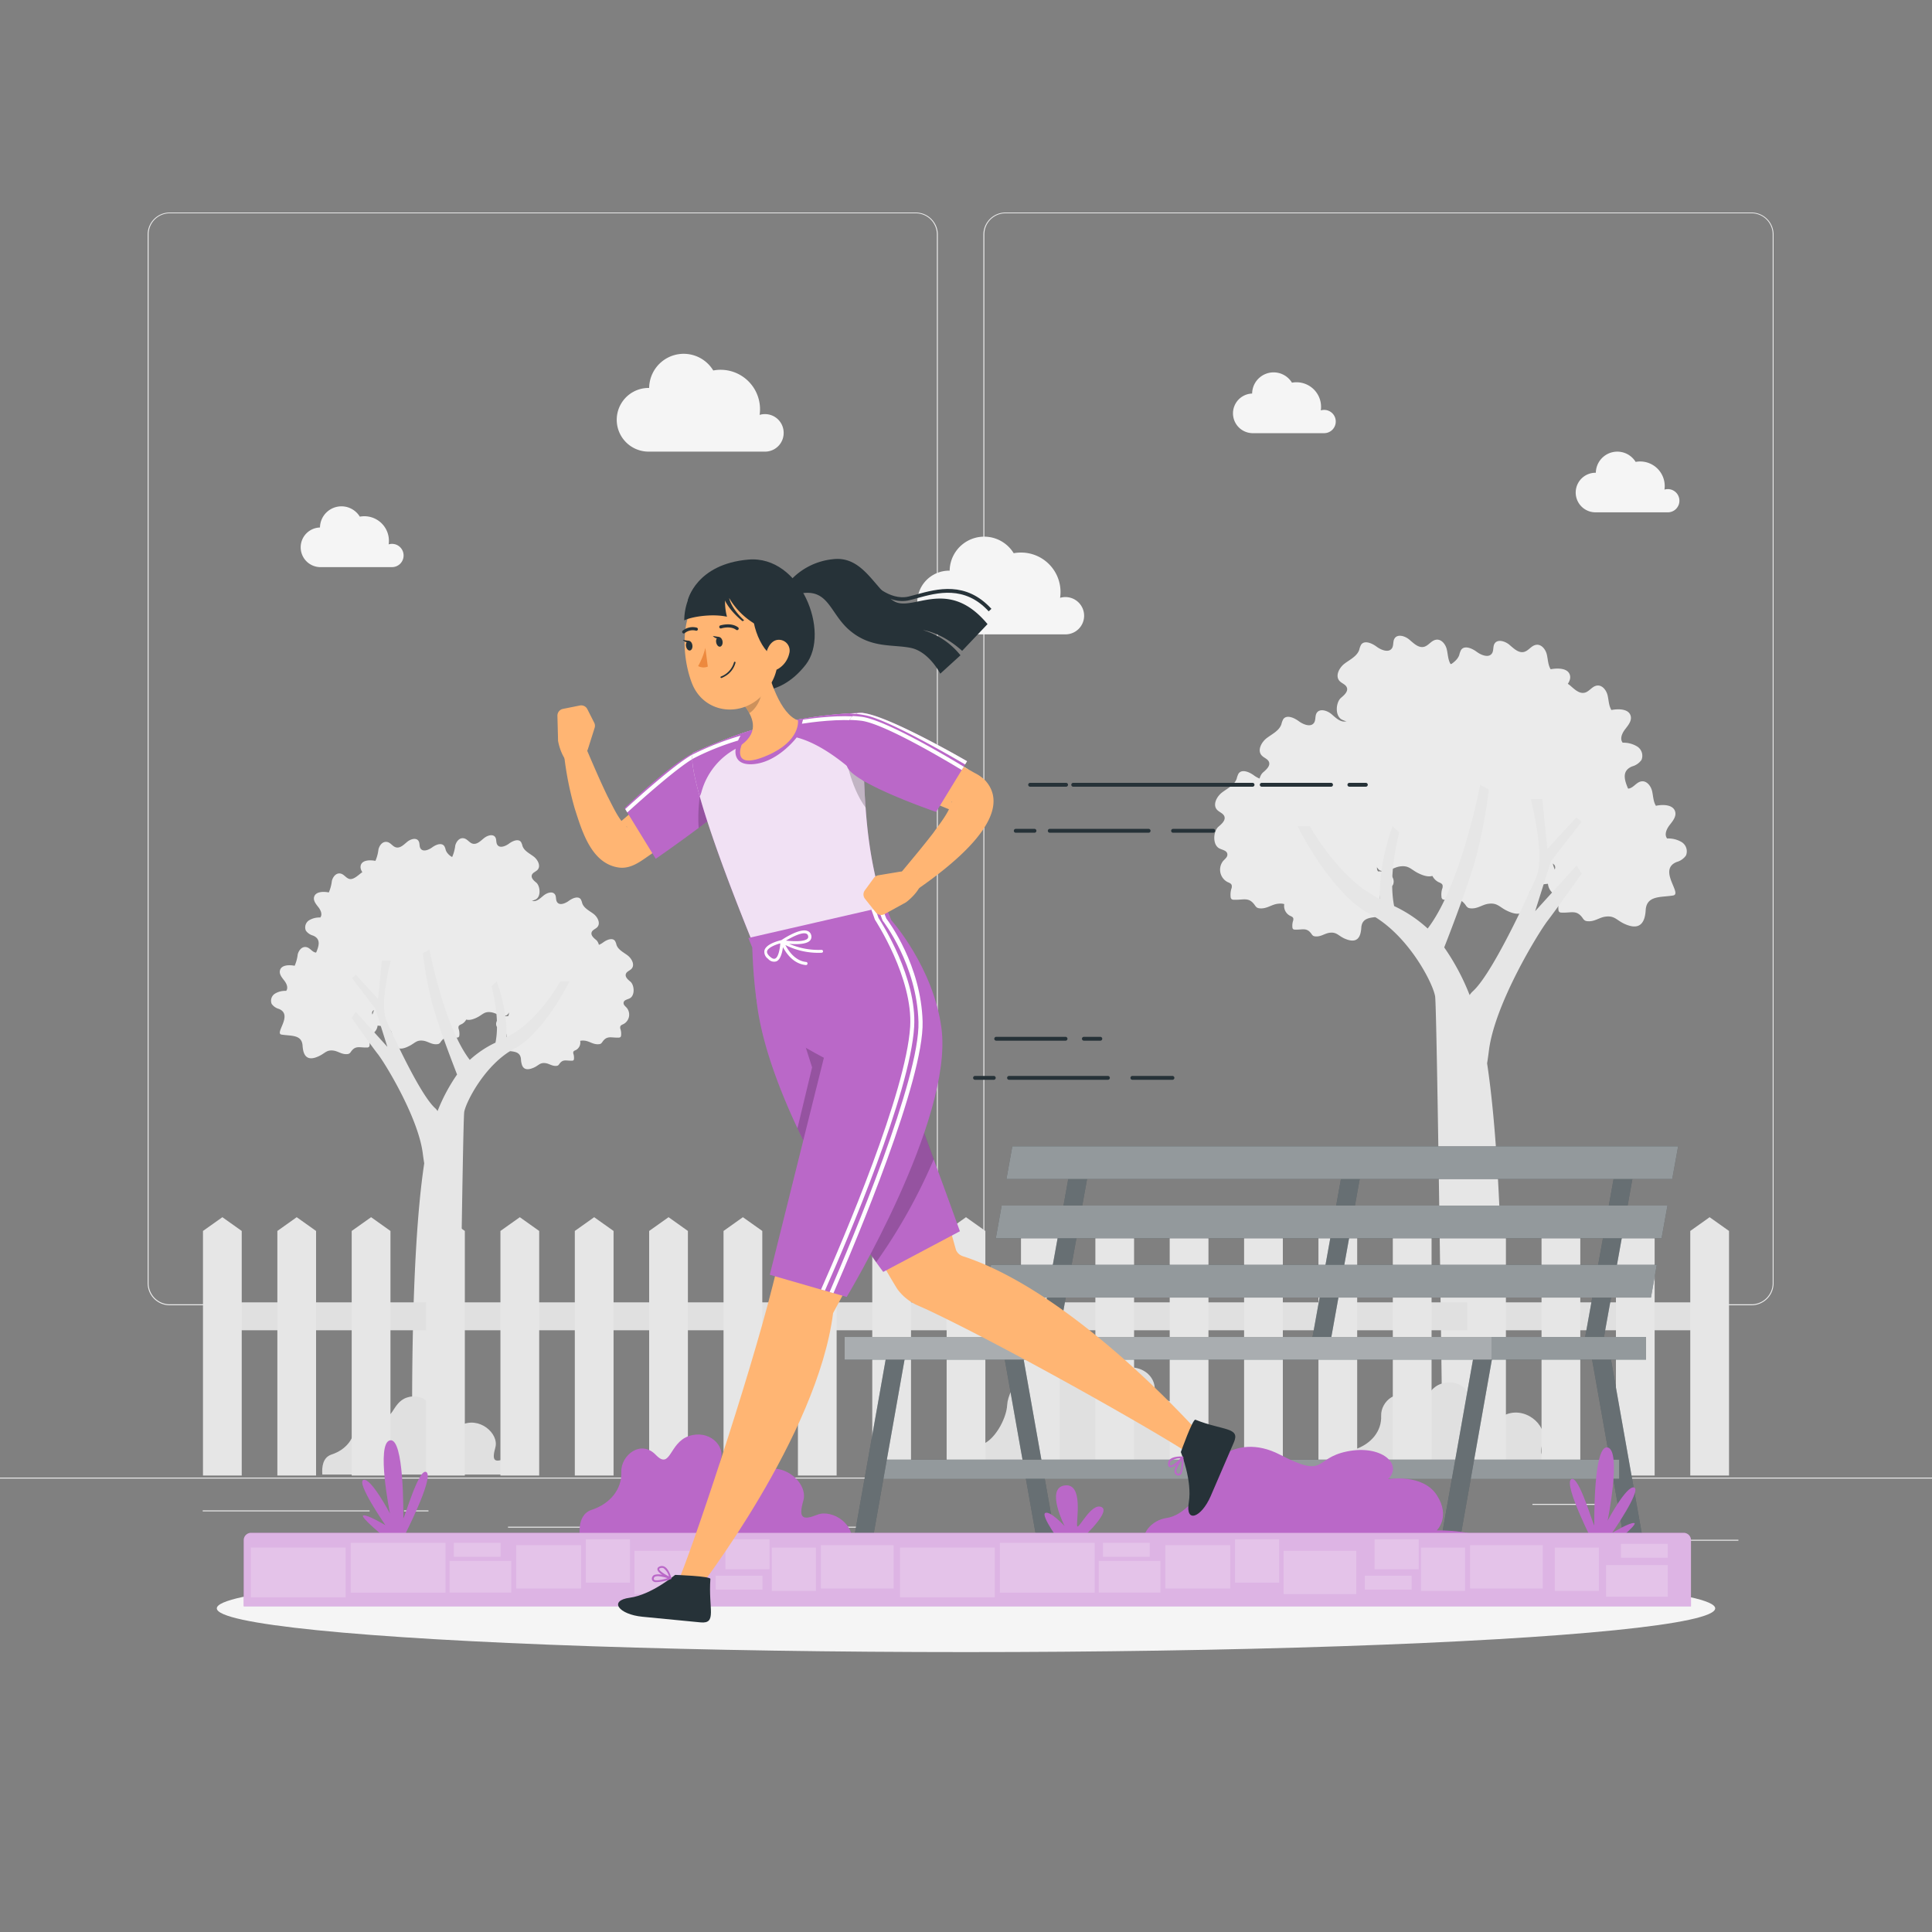 <svg xmlns="http://www.w3.org/2000/svg" viewBox="0 0 500 500"><rect x="0" y="0" width="500" height="500" fill="#808080" stroke="none"/><g id="freepik--background-complete--inject-12"><rect y="382.4" width="500" height="0.25" style="fill:#ebebeb"></rect><rect x="416.78" y="398.49" width="33.12" height="0.25" style="fill:#ebebeb"></rect><rect x="322.53" y="401.21" width="8.69" height="0.25" style="fill:#ebebeb"></rect><rect x="396.59" y="389.21" width="19.19" height="0.25" style="fill:#ebebeb"></rect><rect x="52.46" y="390.89" width="43.19" height="0.25" style="fill:#ebebeb"></rect><rect x="104.56" y="390.89" width="6.33" height="0.25" style="fill:#ebebeb"></rect><rect x="131.47" y="395.11" width="93.68" height="0.25" style="fill:#ebebeb"></rect><path d="M237,337.8H43.91a5.71,5.71,0,0,1-5.7-5.71V60.66A5.71,5.71,0,0,1,43.91,55H237a5.71,5.71,0,0,1,5.71,5.71V332.09A5.71,5.71,0,0,1,237,337.8ZM43.91,55.2a5.46,5.46,0,0,0-5.45,5.46V332.09a5.46,5.46,0,0,0,5.45,5.46H237a5.47,5.47,0,0,0,5.46-5.46V60.66A5.47,5.47,0,0,0,237,55.2Z" style="fill:#ebebeb"></path><path d="M453.31,337.8H260.21a5.72,5.72,0,0,1-5.71-5.71V60.66A5.72,5.72,0,0,1,260.21,55h193.1A5.71,5.71,0,0,1,459,60.66V332.09A5.71,5.71,0,0,1,453.31,337.8ZM260.21,55.2a5.47,5.47,0,0,0-5.46,5.46V332.09a5.47,5.47,0,0,0,5.46,5.46h193.1a5.47,5.47,0,0,0,5.46-5.46V60.66a5.47,5.47,0,0,0-5.46-5.46Z" style="fill:#ebebeb"></path><path d="M425.62,237.43a9.2,9.2,0,0,0,.28-1.87c.23-3.9,4-3.28,7.11-3.81,2.48-.41-4.07-6.66.92-8.67a4.36,4.36,0,0,0,2.4-1.68,2.82,2.82,0,0,0-1.09-3.45,6.73,6.73,0,0,0-3.78-.95c-.81-1-.15-2.47.64-3.48s1.75-2.16,1.45-3.4c-.45-1.88-3.08-2-5-1.58-.71-1.14-.69-2.56-1-3.85s-1.37-2.64-2.69-2.48-2,1.56-3.23,1.85c-1.43.33-2.65-.92-3.77-1.87s-3.06-1.53-3.83-.28c-.46.74-.18,1.77-.66,2.51-.83,1.26-2.79.48-4-.42s-3.16-1.72-4-.47a5.24,5.24,0,0,0-.47,1.31c-.58,1.66-2.38,2.49-3.78,3.55s-2.51,3.19-1.32,4.5c.58.64,1.61.9,1.9,1.72.37,1-.68,1.94-1.51,2.64-1.37,1.17-1.62,4.67.2,5.63.76.4,1.88.53,2.07,1.37s-.6,1.34-1.11,1.92a3.63,3.63,0,0,0,1.11,5.39c.44.21,1,.38,1.14.84a1.69,1.69,0,0,1-.11,1,5.37,5.37,0,0,0-.17,2,.9.9,0,0,0,.23.62,1,1,0,0,0,.58.16c2.63.12,3.9-.82,5.5,1.47a1.91,1.91,0,0,0,.55.58,1.64,1.64,0,0,0,.73.18c1.8.15,3-1,4.63-1.19,2.3-.29,2.78.89,4.8,1.84C423.48,240.52,425,239.6,425.62,237.43Z" style="fill:#ebebeb"></path><path d="M395.35,234.16a9.2,9.2,0,0,0,.28-1.88c.23-3.89,3.95-3.27,7.11-3.8,2.47-.41-4.07-6.66.91-8.67a4.35,4.35,0,0,0,2.41-1.68,2.83,2.83,0,0,0-1.09-3.45,6.73,6.73,0,0,0-3.78-1c-.81-1-.15-2.47.64-3.48s1.75-2.16,1.45-3.4c-.45-1.88-3.08-1.95-5-1.58-.7-1.14-.68-2.56-1-3.85s-1.37-2.64-2.69-2.48-2,1.56-3.24,1.85c-1.42.33-2.65-.92-3.76-1.87s-3.06-1.53-3.83-.29c-.46.75-.19,1.78-.66,2.52-.83,1.26-2.79.48-4-.42s-3.16-1.72-4-.47a5.31,5.31,0,0,0-.47,1.3c-.58,1.67-2.38,2.5-3.78,3.56s-2.51,3.19-1.32,4.49c.58.65,1.61.91,1.9,1.73.36,1-.68,1.94-1.51,2.64-1.37,1.17-1.62,4.67.2,5.63.76.4,1.88.53,2.07,1.37s-.6,1.34-1.11,1.92a3.63,3.63,0,0,0,1.11,5.39c.44.21,1,.38,1.14.83a1.72,1.72,0,0,1-.11,1,5.14,5.14,0,0,0-.17,2,.85.85,0,0,0,.23.61.92.92,0,0,0,.58.17c2.63.11,3.9-.82,5.5,1.47a1.91,1.91,0,0,0,.55.58,1.63,1.63,0,0,0,.72.18c1.81.15,3-1,4.64-1.19,2.29-.29,2.78.89,4.8,1.84C393.21,237.24,394.75,236.32,395.35,234.16Z" style="fill:#ebebeb"></path><path d="M392.43,214.88a9.2,9.2,0,0,0,.28-1.87c.24-3.9,4-3.28,7.12-3.81,2.47-.41-4.08-6.65.91-8.67a4.34,4.34,0,0,0,2.4-1.67,2.84,2.84,0,0,0-1.08-3.46,6.78,6.78,0,0,0-3.79-1c-.81-1-.15-2.47.64-3.48s1.75-2.16,1.45-3.4c-.45-1.88-3.08-1.95-5-1.58-.7-1.14-.69-2.56-1-3.85s-1.37-2.64-2.69-2.48-2,1.56-3.23,1.85c-1.42.33-2.65-.92-3.77-1.86s-3.06-1.53-3.83-.29c-.46.74-.18,1.78-.66,2.51-.83,1.27-2.79.48-4-.42s-3.16-1.71-4-.47a5.38,5.38,0,0,0-.47,1.31c-.58,1.66-2.37,2.49-3.77,3.56s-2.52,3.18-1.33,4.49c.58.64,1.61.9,1.9,1.72.37,1-.68,1.94-1.51,2.64-1.37,1.17-1.62,4.68.2,5.63.76.41,1.88.53,2.07,1.37s-.6,1.34-1.1,1.92a3.62,3.62,0,0,0,1.1,5.39c.44.21,1,.38,1.14.84a1.69,1.69,0,0,1-.11,1,5.6,5.6,0,0,0-.17,1.95.9.9,0,0,0,.24.62.93.93,0,0,0,.57.16c2.63.12,3.9-.81,5.5,1.47a1.91,1.91,0,0,0,.55.58,1.84,1.84,0,0,0,.73.19c1.8.14,3-1,4.64-1.19,2.29-.3,2.77.89,4.79,1.83C390.3,218,391.83,217.05,392.43,214.88Z" style="fill:#ebebeb"></path><path d="M372.49,224.49a9.31,9.31,0,0,0,.28-1.88c.24-3.9,4-3.28,7.12-3.81,2.47-.41-4.08-6.65.91-8.67a4.34,4.34,0,0,0,2.4-1.67,2.84,2.84,0,0,0-1.08-3.46,6.69,6.69,0,0,0-3.79-.94c-.81-1-.15-2.48.64-3.49s1.75-2.16,1.45-3.4c-.45-1.88-3.08-1.95-5-1.58-.7-1.14-.69-2.55-1-3.84s-1.37-2.65-2.69-2.49-2,1.56-3.23,1.85c-1.42.34-2.65-.92-3.77-1.86s-3.06-1.53-3.83-.29c-.46.74-.18,1.78-.66,2.51-.83,1.27-2.79.48-4-.42s-3.16-1.71-4-.46a5.17,5.17,0,0,0-.47,1.3c-.58,1.66-2.37,2.49-3.78,3.56s-2.51,3.19-1.32,4.49c.58.64,1.61.9,1.9,1.72.37,1-.68,1.94-1.51,2.64-1.37,1.17-1.62,4.68.2,5.64.76.4,1.88.52,2.07,1.36s-.6,1.34-1.11,1.93a3.62,3.62,0,0,0,1.11,5.38c.44.21,1,.38,1.14.84a1.73,1.73,0,0,1-.11,1,5.55,5.55,0,0,0-.17,1.95.9.9,0,0,0,.24.61.93.93,0,0,0,.57.16c2.63.12,3.9-.81,5.5,1.48a2.17,2.17,0,0,0,.55.58,1.83,1.83,0,0,0,.73.18c1.8.15,3-1,4.64-1.19,2.29-.29,2.77.89,4.79,1.84C370.36,227.57,371.89,226.65,372.49,224.49Z" style="fill:#ebebeb"></path><path d="M352.34,220.05a9.2,9.2,0,0,0,.28-1.88c.23-3.89,3.95-3.27,7.11-3.8,2.47-.41-4.07-6.66.91-8.67a4.43,4.43,0,0,0,2.41-1.68,2.83,2.83,0,0,0-1.09-3.45,6.75,6.75,0,0,0-3.78-.95c-.81-1-.15-2.47.63-3.48s1.75-2.16,1.46-3.4c-.45-1.88-3.08-2-5-1.59-.7-1.13-.68-2.55-1-3.84s-1.37-2.64-2.69-2.48-2,1.56-3.24,1.85c-1.42.33-2.65-.92-3.76-1.87s-3.06-1.53-3.83-.29c-.46.75-.19,1.78-.66,2.51-.83,1.27-2.79.49-4-.41s-3.16-1.72-4-.47a5.31,5.31,0,0,0-.47,1.3c-.58,1.67-2.38,2.5-3.78,3.56s-2.51,3.19-1.32,4.49c.58.65,1.61.91,1.9,1.72.36,1-.68,1.94-1.51,2.65-1.38,1.17-1.63,4.67.19,5.63.77.4,1.89.53,2.08,1.37s-.6,1.34-1.11,1.92a3.63,3.63,0,0,0,1.11,5.39c.44.21,1,.38,1.13.83a1.71,1.71,0,0,1-.1,1A5.14,5.14,0,0,0,330,218a.85.85,0,0,0,.23.61.92.92,0,0,0,.58.17c2.63.11,3.9-.82,5.5,1.47a1.8,1.8,0,0,0,.55.58,1.6,1.6,0,0,0,.72.18c1.81.15,3-1,4.64-1.19,2.29-.29,2.78.89,4.8,1.84C350.2,223.13,351.74,222.21,352.34,220.05Z" style="fill:#ebebeb"></path><path d="M352.07,241.61a7.67,7.67,0,0,0,.23-1.48c.18-3.07,3.11-2.58,5.6-3,1.94-.32-3.21-5.24.71-6.82a3.49,3.49,0,0,0,1.9-1.32,2.23,2.23,0,0,0-.86-2.72,5.28,5.28,0,0,0-3-.75c-.64-.78-.11-2,.5-2.74s1.38-1.7,1.15-2.68c-.36-1.48-2.42-1.53-3.92-1.24a11,11,0,0,1-.81-3c-.26-1-1.07-2.08-2.11-2s-1.59,1.23-2.55,1.46c-1.12.26-2.09-.73-3-1.47s-2.42-1.2-3-.23c-.36.59-.15,1.41-.52,2-.65,1-2.2.38-3.16-.33s-2.49-1.35-3.16-.36a3.67,3.67,0,0,0-.37,1c-.46,1.31-1.87,2-3,2.8s-2,2.52-1,3.54c.46.51,1.27.71,1.5,1.36.28.8-.54,1.52-1.19,2.08-1.08.92-1.28,3.68.15,4.43.6.32,1.49.42,1.63,1.08s-.47,1.05-.87,1.51a2.85,2.85,0,0,0,.88,4.24c.34.17.76.3.89.66a1.38,1.38,0,0,1-.08.8,4.21,4.21,0,0,0-.14,1.54.67.67,0,0,0,.19.48.7.7,0,0,0,.45.13c2.07.09,3.07-.64,4.33,1.16a1.57,1.57,0,0,0,.43.46,1.41,1.41,0,0,0,.57.14c1.43.12,2.36-.77,3.66-.94,1.8-.23,2.18.7,3.77,1.45C350.39,244,351.6,243.31,352.07,241.61Z" style="fill:#ebebeb"></path><path d="M340.78,234.16a9.91,9.91,0,0,0,.29-1.88c.23-3.89,3.94-3.27,7.11-3.8,2.47-.41-4.07-6.66.91-8.67a4.36,4.36,0,0,0,2.4-1.68,2.83,2.83,0,0,0-1.08-3.45,6.78,6.78,0,0,0-3.79-1c-.81-1-.15-2.47.64-3.48s1.75-2.16,1.45-3.4c-.45-1.88-3.07-1.95-5-1.58-.7-1.14-.69-2.56-1-3.85s-1.36-2.64-2.69-2.48-2,1.56-3.23,1.85c-1.42.33-2.65-.92-3.77-1.87s-3.06-1.53-3.83-.29c-.46.75-.18,1.78-.66,2.52-.83,1.26-2.79.48-4-.42s-3.16-1.72-4-.47a5.31,5.31,0,0,0-.47,1.3c-.57,1.67-2.37,2.5-3.77,3.56s-2.51,3.19-1.33,4.49c.59.65,1.61.91,1.91,1.73.36,1-.69,1.94-1.51,2.64-1.38,1.17-1.63,4.67.19,5.63.76.4,1.88.53,2.07,1.37s-.6,1.34-1.1,1.92a3.62,3.62,0,0,0,1.1,5.39c.44.21,1,.38,1.14.83a1.71,1.71,0,0,1-.1,1,5.35,5.35,0,0,0-.18,2,.86.86,0,0,0,.24.61.88.88,0,0,0,.57.17c2.63.11,3.9-.82,5.5,1.47a1.91,1.91,0,0,0,.55.58,1.67,1.67,0,0,0,.73.18c1.8.15,3-1,4.64-1.19,2.29-.29,2.77.89,4.79,1.84C338.65,237.24,340.19,236.32,340.78,234.16Z" style="fill:#ebebeb"></path><path d="M372.49,200.77a9.2,9.2,0,0,0,.28-1.87c.24-3.9,4-3.28,7.12-3.81,2.47-.41-4.08-6.65.91-8.67a4.39,4.39,0,0,0,2.4-1.67,2.84,2.84,0,0,0-1.08-3.46,6.78,6.78,0,0,0-3.79-.95c-.81-1-.15-2.47.64-3.48s1.75-2.16,1.45-3.4c-.45-1.88-3.08-2-5-1.58-.7-1.14-.69-2.56-1-3.85s-1.37-2.64-2.69-2.48-2,1.56-3.23,1.85c-1.42.33-2.65-.92-3.77-1.87s-3.06-1.53-3.83-.28c-.46.74-.18,1.77-.66,2.51-.83,1.26-2.79.48-4-.42s-3.16-1.72-4-.47a5.38,5.38,0,0,0-.47,1.31c-.58,1.66-2.37,2.49-3.78,3.55s-2.51,3.19-1.32,4.5c.58.64,1.61.9,1.9,1.72.37,1-.68,1.94-1.51,2.64-1.37,1.17-1.62,4.67.2,5.63.76.41,1.88.53,2.07,1.37s-.6,1.34-1.11,1.92a3.63,3.63,0,0,0,1.11,5.39c.44.21,1,.38,1.14.84a1.69,1.69,0,0,1-.11,1,5.6,5.6,0,0,0-.17,1.95.9.9,0,0,0,.24.62.93.93,0,0,0,.57.16c2.63.12,3.9-.81,5.5,1.47a1.91,1.91,0,0,0,.55.58,1.67,1.67,0,0,0,.73.18c1.8.15,3-1,4.64-1.18,2.29-.3,2.77.88,4.79,1.83C370.36,203.86,371.89,202.94,372.49,200.77Z" style="fill:#ebebeb"></path><path d="M398.38,202.1a9.2,9.2,0,0,0,.28-1.88c.24-3.89,3.95-3.28,7.12-3.81,2.47-.41-4.08-6.65.91-8.66a4.41,4.41,0,0,0,2.4-1.68,2.84,2.84,0,0,0-1.08-3.46,6.69,6.69,0,0,0-3.79-.94c-.81-1-.15-2.48.64-3.49s1.75-2.15,1.45-3.4c-.45-1.88-3.08-1.94-5-1.58-.7-1.13-.69-2.55-1-3.84s-1.37-2.65-2.69-2.49-2,1.56-3.23,1.85c-1.42.34-2.65-.92-3.77-1.86s-3.06-1.53-3.83-.29c-.46.74-.18,1.78-.66,2.51-.83,1.27-2.79.48-4-.42s-3.16-1.71-4-.46a5.17,5.17,0,0,0-.47,1.3c-.58,1.66-2.37,2.49-3.78,3.56s-2.51,3.19-1.32,4.49c.58.64,1.61.9,1.9,1.72.37,1-.68,1.94-1.51,2.64-1.37,1.17-1.62,4.68.2,5.64.76.4,1.88.52,2.07,1.37s-.6,1.34-1.11,1.92a3.62,3.62,0,0,0,1.11,5.38c.44.21,1,.38,1.14.84a1.73,1.73,0,0,1-.11,1,5.55,5.55,0,0,0-.17,1.95.9.9,0,0,0,.24.61.93.93,0,0,0,.57.16c2.63.12,3.9-.81,5.5,1.48a2,2,0,0,0,.55.58,1.83,1.83,0,0,0,.73.18c1.8.15,3-1,4.64-1.19,2.29-.29,2.77.89,4.79,1.84C396.24,205.18,397.78,204.26,398.38,202.1Z" style="fill:#ebebeb"></path><path d="M414.11,212.69a9.2,9.2,0,0,0,.28-1.88c.23-3.89,3.95-3.27,7.11-3.8,2.47-.41-4.07-6.66.91-8.67a4.38,4.38,0,0,0,2.41-1.68,2.83,2.83,0,0,0-1.09-3.45,6.75,6.75,0,0,0-3.78-1c-.81-1-.15-2.47.63-3.48s1.75-2.16,1.45-3.4c-.44-1.88-3.07-1.95-5-1.58-.7-1.14-.68-2.56-1-3.85s-1.37-2.64-2.69-2.48-2,1.56-3.24,1.85c-1.42.33-2.65-.92-3.76-1.87s-3.07-1.53-3.83-.29c-.46.75-.19,1.78-.67,2.52-.82,1.26-2.79.48-4-.42s-3.16-1.72-4-.47a5.31,5.31,0,0,0-.47,1.3c-.58,1.67-2.38,2.5-3.78,3.56s-2.51,3.19-1.32,4.49c.58.65,1.61.91,1.9,1.73.36,1-.68,1.94-1.51,2.64-1.38,1.17-1.63,4.67.19,5.63.77.4,1.89.53,2.08,1.37s-.6,1.34-1.11,1.92a3.63,3.63,0,0,0,1.11,5.39c.44.21,1,.38,1.13.84a1.69,1.69,0,0,1-.1,1,5.35,5.35,0,0,0-.18,2,.91.91,0,0,0,.24.61.92.92,0,0,0,.58.17c2.63.11,3.89-.82,5.5,1.47a1.7,1.7,0,0,0,.55.58,1.6,1.6,0,0,0,.72.18c1.81.15,3-1,4.64-1.19,2.29-.29,2.78.89,4.8,1.84C412,215.78,413.51,214.86,414.11,212.69Z" style="fill:#ebebeb"></path><path d="M409.34,226.08s-6.58,9.3-8.85,12.25-13.6,21.32-15.15,33.47c-.16,1.29-.32,2.41-.48,3.39,4.88,32.19,4.11,91.09,3.94,101.17H373.35c-.15-11.37-1.46-115.31-1.94-118.48-.52-3.36-7-16.15-17-21.4s-18.6-22.64-18.6-22.64H339s5.89,10.66,14.28,16.55a31.55,31.55,0,0,0,3.78,2.24,53.56,53.56,0,0,1,3.34-18.79l1.71,1.59c-2.32,9.49-2,15.57-1.31,19.06a34.54,34.54,0,0,1,8.68,5.81c8.7-11.32,13.59-37.2,13.59-37.2l2.23,1.21a131.77,131.77,0,0,1-2.87,15.88c-1.64,6.7-6.43,19.31-8.67,25a59,59,0,0,1,6.58,12.34,4.85,4.85,0,0,1,.84-1c5.67-5.12,16.33-29.34,16.33-29.34,2.57-5.63-1.37-20.41-1.37-20.41h3l1.33,12.92,7.49-8.16,1.36,1.13-7.94,10.21-4.08,12.93L408,224Z" style="fill:#e6e6e6"></path><path d="M78.53,272.11a8.24,8.24,0,0,1-.22-1.44c-.17-3-3-2.51-5.45-2.92-1.9-.32,3.12-5.11-.7-6.65a3.39,3.39,0,0,1-1.85-1.29,2.17,2.17,0,0,1,.84-2.65,5.08,5.08,0,0,1,2.9-.72c.62-.76.12-1.9-.49-2.68s-1.34-1.65-1.11-2.61c.34-1.44,2.36-1.49,3.81-1.21a10.37,10.37,0,0,0,.79-2.95c.26-1,1-2,2.07-1.9s1.54,1.19,2.48,1.41c1.09.26,2-.7,2.89-1.43s2.35-1.17,2.93-.22c.36.57.15,1.37.51,1.93.64,1,2.14.37,3.08-.32s2.42-1.32,3.08-.36a3.72,3.72,0,0,1,.36,1c.45,1.28,1.83,1.91,2.9,2.73s1.93,2.45,1,3.45c-.45.49-1.24.69-1.46,1.32-.28.78.52,1.49,1.15,2,1.06.89,1.25,3.58-.14,4.32-.59.31-1.45.4-1.59,1.05s.45,1,.84,1.47a2.77,2.77,0,0,1-.85,4.13c-.33.16-.74.3-.87.65a1.32,1.32,0,0,0,.08.78,4.16,4.16,0,0,1,.14,1.49.65.65,0,0,1-.19.47.66.66,0,0,1-.44.13c-2,.09-3-.63-4.22,1.13a1.36,1.36,0,0,1-.42.44,1.19,1.19,0,0,1-.56.14c-1.38.12-2.29-.75-3.55-.91-1.76-.22-2.13.68-3.68,1.41C80.17,274.48,79,273.77,78.53,272.11Z" style="fill:#ebebeb"></path><path d="M101.76,269.6a6.7,6.7,0,0,1-.22-1.44c-.18-3-3-2.51-5.46-2.92-1.89-.32,3.13-5.11-.69-6.65a3.36,3.36,0,0,1-1.85-1.29,2.18,2.18,0,0,1,.83-2.65,5.11,5.11,0,0,1,2.91-.72c.62-.76.11-1.9-.49-2.68s-1.34-1.65-1.12-2.61c.35-1.44,2.36-1.49,3.82-1.21a10.37,10.37,0,0,0,.79-3c.26-1,1-2,2.06-1.9s1.54,1.19,2.48,1.41c1.09.26,2-.7,2.89-1.43s2.35-1.17,2.94-.22c.35.57.14,1.37.51,1.93.63,1,2.14.37,3.07-.32s2.43-1.32,3.09-.36a4.1,4.1,0,0,1,.36,1c.44,1.28,1.82,1.91,2.9,2.73s1.92,2.45,1,3.45c-.45.49-1.24.69-1.46,1.32-.28.78.53,1.49,1.16,2,1.06.89,1.25,3.58-.15,4.32-.59.31-1.45.4-1.59,1.05s.46,1,.85,1.47a2.77,2.77,0,0,1-.85,4.13c-.34.16-.75.3-.87.65a1.32,1.32,0,0,0,.08.78,4.15,4.15,0,0,1,.13,1.49.64.64,0,0,1-.18.47.69.69,0,0,1-.44.13c-2,.09-3-.63-4.22,1.13a1.51,1.51,0,0,1-.42.45,1.35,1.35,0,0,1-.56.13c-1.39.12-2.29-.75-3.56-.91-1.76-.22-2.13.68-3.68,1.41C103.4,272,102.22,271.26,101.76,269.6Z" style="fill:#ebebeb"></path><path d="M104,254.81a6.7,6.7,0,0,1-.22-1.44c-.18-3-3-2.51-5.46-2.92-1.89-.32,3.13-5.11-.7-6.65a3.33,3.33,0,0,1-1.84-1.29,2.17,2.17,0,0,1,.83-2.65,5.19,5.19,0,0,1,2.9-.73c.63-.75.12-1.89-.48-2.67s-1.35-1.65-1.12-2.61c.35-1.44,2.36-1.49,3.82-1.21a10.37,10.37,0,0,0,.79-2.95c.26-1,1-2,2.06-1.91s1.54,1.2,2.48,1.42c1.09.26,2-.7,2.89-1.43s2.35-1.17,2.94-.22c.35.57.14,1.37.51,1.93.63,1,2.14.37,3.07-.32s2.43-1.32,3.09-.36a4.1,4.1,0,0,1,.36,1c.44,1.28,1.82,1.91,2.89,2.73s1.93,2.45,1,3.45c-.45.49-1.24.69-1.46,1.32s.52,1.48,1.16,2c1,.9,1.25,3.59-.15,4.33-.59.3-1.45.4-1.59,1s.46,1,.85,1.47a2.77,2.77,0,0,1-.85,4.13c-.34.16-.75.3-.87.65a1.25,1.25,0,0,0,.08.78,4.15,4.15,0,0,1,.13,1.49.7.7,0,0,1-.18.47.76.76,0,0,1-.44.13c-2,.09-3-.63-4.22,1.13a1.47,1.47,0,0,1-.42.44,1.22,1.22,0,0,1-.56.14c-1.39.12-2.29-.75-3.56-.91-1.76-.22-2.13.68-3.68,1.41C105.63,257.18,104.45,256.47,104,254.81Z" style="fill:#ebebeb"></path><path d="M119.3,262.18a6.7,6.7,0,0,1-.22-1.44c-.18-3-3-2.52-5.46-2.92-1.89-.32,3.13-5.11-.7-6.65a3.38,3.38,0,0,1-1.84-1.29,2.17,2.17,0,0,1,.83-2.65,5.11,5.11,0,0,1,2.9-.73c.63-.76.12-1.9-.48-2.67s-1.35-1.66-1.12-2.61c.35-1.44,2.36-1.49,3.82-1.21a10.71,10.71,0,0,0,.79-2.95c.26-1,1-2,2.06-1.91s1.54,1.2,2.48,1.42c1.09.26,2-.71,2.89-1.43s2.35-1.17,2.94-.22c.35.57.14,1.36.51,1.93.63,1,2.14.36,3.07-.33s2.43-1.31,3.08-.35a3.74,3.74,0,0,1,.37,1c.44,1.27,1.82,1.91,2.89,2.73s1.93,2.44,1,3.44c-.45.5-1.24.7-1.46,1.32-.28.79.52,1.49,1.16,2,1,.9,1.25,3.59-.15,4.32-.59.31-1.45.41-1.59,1.05s.46,1,.85,1.48a2.78,2.78,0,0,1-.85,4.13c-.34.16-.75.29-.87.64a1.24,1.24,0,0,0,.08.78,4.23,4.23,0,0,1,.13,1.5.7.7,0,0,1-.18.47.68.68,0,0,1-.44.12c-2,.09-3-.62-4.22,1.14a1.6,1.6,0,0,1-.42.44,1.36,1.36,0,0,1-.56.14c-1.39.11-2.29-.75-3.56-.91-1.76-.23-2.13.68-3.68,1.41C120.93,264.54,119.75,263.84,119.3,262.18Z" style="fill:#ebebeb"></path><path d="M134.76,258.78a6.8,6.8,0,0,1-.22-1.45c-.18-3-3-2.51-5.46-2.92-1.89-.31,3.13-5.1-.69-6.65a3.34,3.34,0,0,1-1.85-1.28,2.18,2.18,0,0,1,.83-2.65,5.12,5.12,0,0,1,2.91-.73c.62-.76.11-1.9-.49-2.67s-1.34-1.66-1.11-2.61c.34-1.44,2.36-1.5,3.81-1.22a10.37,10.37,0,0,0,.79-2.95c.26-1,1.05-2,2.06-1.9s1.54,1.2,2.48,1.42c1.09.25,2-.71,2.89-1.43s2.35-1.18,2.94-.22c.35.57.14,1.36.51,1.92.63,1,2.14.37,3.08-.32s2.42-1.31,3.08-.36a4.42,4.42,0,0,1,.36,1c.44,1.28,1.82,1.92,2.9,2.73s1.92,2.45,1,3.45c-.45.49-1.23.69-1.46,1.32-.28.79.53,1.49,1.16,2,1.06.9,1.25,3.59-.15,4.32-.58.31-1.44.4-1.59,1s.46,1,.85,1.48a2.77,2.77,0,0,1-.85,4.13c-.33.16-.75.29-.87.64a1.32,1.32,0,0,0,.08.78,4,4,0,0,1,.13,1.5.67.67,0,0,1-.18.47.73.73,0,0,1-.44.12c-2,.09-3-.62-4.22,1.13a1.51,1.51,0,0,1-.42.45,1.36,1.36,0,0,1-.56.14c-1.38.11-2.29-.75-3.56-.92-1.76-.22-2.13.69-3.68,1.42C136.4,261.14,135.22,260.43,134.76,258.78Z" style="fill:#ebebeb"></path><path d="M135,275.32a5.47,5.47,0,0,1-.17-1.14c-.14-2.35-2.39-2-4.3-2.3-1.49-.25,2.46-4-.55-5.24a2.62,2.62,0,0,1-1.45-1,1.69,1.69,0,0,1,.66-2.08,4,4,0,0,1,2.28-.58c.49-.59.09-1.49-.38-2.1s-1.06-1.31-.88-2.06c.27-1.13,1.86-1.17,3-.95a8.3,8.3,0,0,0,.63-2.32c.2-.78.82-1.6,1.62-1.5s1.21.94,2,1.11,1.6-.55,2.28-1.12,1.85-.93,2.31-.18c.28.45.11,1.08.4,1.52.5.77,1.69.29,2.42-.25s1.91-1,2.43-.29a3.26,3.26,0,0,1,.29.79c.35,1,1.43,1.51,2.28,2.15s1.51,1.93.8,2.72c-.35.38-1,.54-1.15,1s.41,1.17.91,1.59c.83.71,1,2.83-.12,3.41-.46.24-1.14.31-1.25.82s.36.81.67,1.16a2.19,2.19,0,0,1-.67,3.26c-.26.12-.59.23-.69.5a1,1,0,0,0,.07.62,3.34,3.34,0,0,1,.1,1.18.55.55,0,0,1-.14.37.53.53,0,0,1-.35.09c-1.59.07-2.35-.49-3.32.89a1.11,1.11,0,0,1-.33.35,1,1,0,0,1-.44.11c-1.09.09-1.81-.59-2.8-.71-1.39-.18-1.68.53-2.9,1.11C136.25,277.18,135.32,276.62,135,275.32Z" style="fill:#ebebeb"></path><path d="M143.63,269.6a6.7,6.7,0,0,1-.22-1.44c-.18-3-3-2.51-5.46-2.92-1.9-.32,3.12-5.11-.7-6.65a3.33,3.33,0,0,1-1.84-1.29,2.17,2.17,0,0,1,.83-2.65,5.1,5.1,0,0,1,2.9-.72c.63-.76.12-1.9-.48-2.68s-1.35-1.65-1.12-2.61c.35-1.44,2.36-1.49,3.82-1.21a10.69,10.69,0,0,0,.78-3c.27-1,1.05-2,2.07-1.9s1.54,1.19,2.48,1.41c1.09.26,2-.7,2.89-1.43s2.35-1.17,2.94-.22c.35.57.14,1.37.51,1.93.63,1,2.14.37,3.07-.32s2.43-1.32,3.08-.36a3.74,3.74,0,0,1,.37,1c.44,1.28,1.82,1.91,2.89,2.73s1.93,2.45,1,3.45c-.45.49-1.24.69-1.46,1.32-.28.78.52,1.49,1.16,2,1.05.89,1.24,3.58-.15,4.32-.59.31-1.45.4-1.59,1.05s.46,1,.85,1.47a2.78,2.78,0,0,1-.85,4.13c-.34.16-.75.3-.87.65a1.25,1.25,0,0,0,.08.78,4.15,4.15,0,0,1,.13,1.49.68.68,0,0,1-.18.47.7.7,0,0,1-.45.13c-2,.09-3-.63-4.22,1.13a1.39,1.39,0,0,1-.42.45,1.27,1.27,0,0,1-.55.13c-1.39.12-2.29-.75-3.56-.91-1.76-.22-2.13.68-3.68,1.41C145.26,272,144.08,271.26,143.63,269.6Z" style="fill:#ebebeb"></path><path d="M119.3,244a6.61,6.61,0,0,1-.22-1.44c-.18-3-3-2.51-5.46-2.92-1.89-.31,3.13-5.1-.7-6.65a3.37,3.37,0,0,1-1.84-1.28,2.16,2.16,0,0,1,.83-2.65,5.11,5.11,0,0,1,2.9-.73c.63-.76.12-1.9-.48-2.68S113,224,113.21,223c.35-1.45,2.36-1.5,3.82-1.22a10.71,10.71,0,0,0,.79-2.95c.26-1,1-2,2.06-1.9s1.54,1.2,2.48,1.42c1.09.25,2-.71,2.89-1.43s2.35-1.18,2.94-.23c.35.57.14,1.37.51,1.93.63,1,2.14.37,3.07-.32s2.43-1.31,3.08-.36a4,4,0,0,1,.37,1c.44,1.28,1.82,1.92,2.89,2.73s1.93,2.45,1,3.45c-.45.49-1.24.69-1.46,1.32-.28.78.52,1.49,1.16,2,1,.9,1.25,3.58-.15,4.32-.59.31-1.45.4-1.59,1.05s.46,1,.85,1.47a2.79,2.79,0,0,1-.85,4.14c-.34.16-.75.29-.87.64a1.25,1.25,0,0,0,.08.78,4.19,4.19,0,0,1,.13,1.5.72.72,0,0,1-.18.47.75.75,0,0,1-.44.12c-2,.09-3-.62-4.22,1.13a1.64,1.64,0,0,1-.42.45,1.54,1.54,0,0,1-.56.14c-1.39.11-2.29-.76-3.56-.92-1.76-.22-2.13.69-3.68,1.41C120.93,246.35,119.75,245.64,119.3,244Z" style="fill:#ebebeb"></path><path d="M99.43,245a8.24,8.24,0,0,1-.22-1.44c-.17-3-3-2.52-5.45-2.92-1.9-.32,3.12-5.11-.7-6.65a3.39,3.39,0,0,1-1.85-1.29,2.17,2.17,0,0,1,.84-2.65,5.17,5.17,0,0,1,2.9-.73c.62-.75.12-1.9-.49-2.67S93.12,225,93.35,224c.34-1.44,2.36-1.49,3.81-1.21a10.37,10.37,0,0,0,.79-3c.26-1,1-2,2.07-1.91s1.54,1.2,2.48,1.42c1.09.26,2-.7,2.88-1.43s2.36-1.17,2.94-.22c.36.57.15,1.37.51,1.93.64,1,2.14.37,3.08-.32S114.33,218,115,219a3.72,3.72,0,0,1,.36,1c.45,1.28,1.82,1.91,2.9,2.73s1.93,2.45,1,3.45c-.45.49-1.24.69-1.46,1.32-.28.78.52,1.48,1.15,2,1.06.9,1.25,3.59-.15,4.33-.58.3-1.44.4-1.59,1s.46,1,.85,1.47a2.77,2.77,0,0,1-.85,4.13c-.33.16-.74.29-.87.64a1.35,1.35,0,0,0,.08.79,4.16,4.16,0,0,1,.14,1.49.56.56,0,0,1-.63.6c-2,.09-3-.63-4.22,1.13a1.36,1.36,0,0,1-.42.44,1.19,1.19,0,0,1-.56.14c-1.38.12-2.29-.75-3.55-.91-1.76-.22-2.14.68-3.68,1.41C101.07,247.36,99.89,246.66,99.43,245Z" style="fill:#ebebeb"></path><path d="M87.37,253.13a6.7,6.7,0,0,1-.22-1.44c-.18-3-3-2.52-5.46-2.92-1.89-.32,3.13-5.11-.7-6.65a3.33,3.33,0,0,1-1.84-1.29,2.17,2.17,0,0,1,.83-2.65,5.19,5.19,0,0,1,2.9-.73c.63-.76.12-1.9-.48-2.67s-1.35-1.65-1.12-2.61c.35-1.44,2.36-1.49,3.82-1.21a10.71,10.71,0,0,0,.79-3c.26-1,1-2,2.06-1.91s1.54,1.2,2.48,1.42,2-.71,2.89-1.43,2.35-1.17,2.94-.22c.35.57.14,1.36.51,1.93.63,1,2.14.37,3.07-.32s2.43-1.32,3.08-.36a3.74,3.74,0,0,1,.37,1c.44,1.27,1.82,1.91,2.89,2.73s1.93,2.45,1,3.44c-.45.5-1.24.7-1.46,1.32-.28.79.52,1.49,1.16,2,1,.9,1.25,3.59-.15,4.32-.59.31-1.45.41-1.59,1s.46,1,.85,1.48a2.78,2.78,0,0,1-.85,4.13c-.34.16-.75.29-.87.64a1.24,1.24,0,0,0,.08.78,4.23,4.23,0,0,1,.13,1.5.7.7,0,0,1-.18.47.76.76,0,0,1-.44.13c-2,.09-3-.63-4.23,1.13a1.44,1.44,0,0,1-.41.44,1.22,1.22,0,0,1-.56.14c-1.39.12-2.29-.75-3.56-.91-1.76-.23-2.13.68-3.68,1.41C89,255.49,87.82,254.79,87.37,253.13Z" style="fill:#ebebeb"></path><path d="M91,263.4s5,7.14,6.79,9.4,10.44,16.36,11.62,25.68c.13,1,.26,1.85.38,2.6-3.75,24.7-3.16,69.89-3,77.63h11.86c.11-8.73,1.12-88.48,1.49-90.91s5.35-12.39,13-16.42S147.4,254,147.4,254H145s-4.52,8.18-11,12.7a25,25,0,0,1-2.89,1.72A41.13,41.13,0,0,0,128.55,254l-1.32,1.22c1.78,7.28,1.54,11.94,1,14.62a26.59,26.59,0,0,0-6.65,4.46c-6.68-8.68-10.44-28.54-10.44-28.54l-1.71.93a102.12,102.12,0,0,0,2.21,12.18c1.25,5.14,4.94,14.82,6.65,19.21a46.17,46.17,0,0,0-5.05,9.47,3.41,3.41,0,0,0-.64-.77c-4.35-3.93-12.53-22.52-12.53-22.52-2-4.32,1.05-15.66,1.05-15.66H98.83l-1,9.92-5.74-6.26-1,.87L97.11,261l3.14,9.92-8.18-9.05Z" style="fill:#e6e6e6"></path><path d="M347.94,381.61c-.27-2.26-.15-5.56,2.66-6.49,4.38-1.45,7-4.85,6.84-8.69s4.47-7.58,7.93-4,3-2.77,7.63-4.32,8.53,2.21,7.26,5.64,3.3,5.58,8.75,2.66,11.47,2.39,10.31,6.55-.21,4.62,3.24,3.23c2.93-1.17,7.79,1.47,7.9,5.4Z" style="fill:#e0e0e0"></path><path d="M202.81,112a4.83,4.83,0,0,0-4.83-4.83,4.92,4.92,0,0,0-1.39.2A10.21,10.21,0,0,0,186.47,95.7a9.74,9.74,0,0,0-1.88.18A8.94,8.94,0,0,0,168,100.4h-.15a8.24,8.24,0,0,0,0,16.48h30.26A4.82,4.82,0,0,0,202.81,112Z" style="fill:#f5f5f5"></path><path d="M280.57,159.35a4.84,4.84,0,0,0-6.22-4.63A10.21,10.21,0,0,0,264.23,143a10.71,10.71,0,0,0-1.89.17,8.94,8.94,0,0,0-16.57,4.52h-.15a8.24,8.24,0,0,0,0,16.48h30.25A4.82,4.82,0,0,0,280.57,159.35Z" style="fill:#f5f5f5"></path><path d="M345.69,109.08a3,3,0,0,0-3.87-2.87,5.62,5.62,0,0,0,.07-.92,6.36,6.36,0,0,0-6.36-6.36,5.66,5.66,0,0,0-1.17.11,5.56,5.56,0,0,0-10.31,2.81H324a5.13,5.13,0,0,0,0,10.25h18.81A3,3,0,0,0,345.69,109.08Z" style="fill:#f5f5f5"></path><path d="M434.63,129.59a3,3,0,0,0-3.87-2.88,7,7,0,0,0,.07-.92,6.36,6.36,0,0,0-6.36-6.36,6.45,6.45,0,0,0-1.17.11A5.56,5.56,0,0,0,413,122.35h-.09a5.12,5.12,0,1,0,0,10.24h18.81A3,3,0,0,0,434.63,129.59Z" style="fill:#f5f5f5"></path><path d="M104.45,143.75a3,3,0,0,0-3-3,3.16,3.16,0,0,0-.87.13,5.62,5.62,0,0,0,.07-.92,6.36,6.36,0,0,0-6.36-6.36,6.45,6.45,0,0,0-1.17.11,5.56,5.56,0,0,0-10.31,2.81h-.09a5.13,5.13,0,0,0,0,10.25h18.81A3,3,0,0,0,104.45,143.75Z" style="fill:#f5f5f5"></path><path d="M83.42,381.61c-.16-1.93.1-4.42,2.35-5.17,3.82-1.25,6.08-4.21,6-7.54s3.89-6.59,6.89-3.46,2.61-2.41,6.63-3.75,7.41,1.91,6.31,4.9,2.86,4.84,7.6,2.31,10,2.07,9,5.69-.18,4,2.82,2.8c2.42-1,6.39,1.07,6.83,4.22Z" style="fill:#e0e0e0"></path><path d="M318.72,381.61H249.45c-1-3.25,1.54-7.15,4.29-7.7,3.37-.67,6.76-6.61,6.92-10.38s6.23-15.4,15.67-8.23,6.58,1.06,13.41-1,11.14,3.79,8.14,8.14c0,0,6.86-1.72,9.69,4.69s0,10.38,0,10.38S316.24,377.3,318.72,381.61Z" style="fill:#e0e0e0"></path><rect x="57.55" y="337.05" width="387.67" height="7.22" style="fill:#e0e0e0"></rect><polygon points="62.56 381.87 52.53 381.87 52.53 318.57 57.55 315.01 62.56 318.57 62.56 381.87" style="fill:#e6e6e6"></polygon><polygon points="81.8 381.87 71.78 381.87 71.78 318.57 76.79 315.01 81.8 318.57 81.8 381.87" style="fill:#e6e6e6"></polygon><polygon points="101.05 381.87 91.02 381.87 91.02 318.57 96.04 315.01 101.05 318.57 101.05 381.87" style="fill:#e6e6e6"></polygon><polygon points="120.3 381.87 110.27 381.87 110.27 318.57 115.28 315.01 120.3 318.57 120.3 381.87" style="fill:#e6e6e6"></polygon><polygon points="139.54 381.87 129.51 381.87 129.51 318.57 134.53 315.01 139.54 318.57 139.54 381.87" style="fill:#e6e6e6"></polygon><polygon points="158.79 381.87 148.76 381.87 148.76 318.57 153.77 315.01 158.79 318.57 158.79 381.87" style="fill:#e6e6e6"></polygon><polygon points="178.03 381.87 168 381.87 168 318.57 173.02 315.01 178.03 318.57 178.03 381.87" style="fill:#e6e6e6"></polygon><polygon points="197.28 381.87 187.25 381.87 187.25 318.57 192.26 315.01 197.28 318.57 197.28 381.87" style="fill:#e6e6e6"></polygon><polygon points="216.52 381.87 206.5 381.87 206.5 318.57 211.51 315.01 216.52 318.57 216.52 381.87" style="fill:#e6e6e6"></polygon><polygon points="235.77 381.87 225.74 381.87 225.74 318.57 230.75 315.01 235.77 318.57 235.77 381.87" style="fill:#e6e6e6"></polygon><polygon points="255.01 381.87 244.99 381.87 244.99 318.57 250 315.01 255.01 318.57 255.01 381.87" style="fill:#e6e6e6"></polygon><polygon points="274.26 381.87 264.23 381.87 264.23 318.57 269.25 315.01 274.26 318.57 274.26 381.87" style="fill:#e6e6e6"></polygon><polygon points="293.5 381.87 283.48 381.87 283.48 318.57 288.49 315.01 293.5 318.57 293.5 381.87" style="fill:#e6e6e6"></polygon><polygon points="312.75 381.87 302.72 381.87 302.72 318.57 307.74 315.01 312.75 318.57 312.75 381.87" style="fill:#e6e6e6"></polygon><polygon points="332 381.87 321.97 381.87 321.97 318.57 326.98 315.01 332 318.57 332 381.87" style="fill:#e6e6e6"></polygon><polygon points="351.24 381.87 341.21 381.87 341.21 318.57 346.23 315.01 351.24 318.57 351.24 381.87" style="fill:#e6e6e6"></polygon><polygon points="370.49 381.87 360.46 381.87 360.46 318.57 365.47 315.01 370.49 318.57 370.49 381.87" style="fill:#e6e6e6"></polygon><polygon points="389.73 381.87 379.7 381.87 379.7 318.57 384.72 315.01 389.73 318.57 389.73 381.87" style="fill:#e6e6e6"></polygon><polygon points="408.98 381.87 398.95 381.87 398.95 318.57 403.96 315.01 408.98 318.57 408.98 381.87" style="fill:#e6e6e6"></polygon><polygon points="428.22 381.87 418.2 381.87 418.2 318.57 423.21 315.01 428.22 318.57 428.22 381.87" style="fill:#e6e6e6"></polygon><polygon points="447.47 381.87 437.44 381.87 437.44 318.57 442.45 315.01 447.47 318.57 447.47 381.87" style="fill:#e6e6e6"></polygon></g><g id="freepik--Shadow--inject-12"><ellipse id="freepik--path--inject-12" cx="250" cy="416.24" rx="193.89" ry="11.32" style="fill:#f5f5f5"></ellipse></g><g id="freepik--Bench--inject-12"><polygon points="421.62 405.98 426.51 405.98 416.51 349.54 411.62 349.54 421.62 405.98" style="fill:#263238"></polygon><polygon points="269.62 405.98 274.51 405.98 264.51 349.54 259.62 349.54 269.62 405.98" style="fill:#263238"></polygon><polygon points="421.62 405.98 426.51 405.98 416.51 349.54 411.62 349.54 421.62 405.98" style="fill:#fff;opacity:0.3"></polygon><polygon points="269.62 405.98 274.51 405.98 264.51 349.54 259.62 349.54 269.62 405.98" style="fill:#fff;opacity:0.3"></polygon><rect x="227.07" y="377.76" width="192" height="4.95" transform="translate(646.13 760.47) rotate(180)" style="fill:#263238"></rect><rect x="227.07" y="377.76" width="192" height="4.95" transform="translate(646.13 760.47) rotate(180)" style="fill:#fff;opacity:0.5"></rect><polygon points="376.51 405.98 371.62 405.98 381.62 349.54 386.51 349.54 376.51 405.98" style="fill:#263238"></polygon><polygon points="224.51 405.98 219.62 405.98 229.62 349.54 234.51 349.54 224.51 405.98" style="fill:#263238"></polygon><polygon points="376.51 405.98 371.62 405.98 381.62 349.54 386.51 349.54 376.51 405.98" style="fill:#fff;opacity:0.3"></polygon><polygon points="224.51 405.98 219.62 405.98 229.62 349.54 234.51 349.54 224.51 405.98" style="fill:#fff;opacity:0.3"></polygon><polygon points="268.87 347.34 273.74 347.34 281.89 302.04 277.02 302.04 268.87 347.34" style="fill:#263238"></polygon><polygon points="268.87 347.34 273.74 347.34 281.89 302.04 277.02 302.04 268.87 347.34" style="fill:#fff;opacity:0.3"></polygon><polygon points="410 347.34 414.87 347.34 423.02 302.04 418.15 302.04 410 347.34" style="fill:#263238"></polygon><polygon points="339.44 347.34 344.31 347.34 352.45 302.04 347.59 302.04 339.44 347.34" style="fill:#263238"></polygon><polygon points="410 347.34 414.87 347.34 423.02 302.04 418.15 302.04 410 347.34" style="fill:#fff;opacity:0.3"></polygon><polygon points="339.44 347.34 344.31 347.34 352.45 302.04 347.59 302.04 339.44 347.34" style="fill:#fff;opacity:0.3"></polygon><polygon points="260.46 305.14 432.77 305.14 434.3 296.66 261.99 296.66 260.46 305.14" style="fill:#263238"></polygon><polygon points="257.71 320.47 430.01 320.47 431.54 312 259.23 312 257.71 320.47" style="fill:#263238"></polygon><polygon points="254.95 335.81 427.26 335.81 428.78 327.33 256.47 327.33 254.95 335.81" style="fill:#263238"></polygon><rect x="218.6" y="346.01" width="207.39" height="5.86" transform="translate(644.59 697.88) rotate(180)" style="fill:#263238"></rect><polygon points="260.46 305.14 432.77 305.14 434.3 296.66 261.99 296.66 260.46 305.14" style="fill:#fff;opacity:0.5"></polygon><polygon points="257.71 320.47 430.01 320.47 431.54 312 259.23 312 257.71 320.47" style="fill:#fff;opacity:0.5"></polygon><polygon points="254.95 335.81 427.26 335.81 428.78 327.33 256.47 327.33 254.95 335.81" style="fill:#fff;opacity:0.5"></polygon><rect x="218.6" y="346.01" width="207.39" height="5.86" transform="translate(644.59 697.88) rotate(180)" style="fill:#fff;opacity:0.5"></rect><rect x="218.6" y="346.01" width="167.39" height="5.86" transform="translate(604.59 697.88) rotate(180)" style="fill:#fff;opacity:0.2"></rect></g><g id="freepik--Plants--inject-12"><path d="M278.77,399.34s9-8,6.33-9.3-6,6-6.33,4.9,1.77-11.21-3.25-10.51,0,10.51,0,10.51-3.72-4-5-3.39,4,7.79,4,7.79Z" style="fill:#BA68C8"></path><path d="M220.12,400.07c1.82-5.47-4.8-9.58-8.57-8.07s-5,1-3.65-3.63-5.45-10.65-11.59-7.37-11.27.87-9.85-3-3-8.09-8.17-6.35-4.68,8.91-8.58,4.86-9.09.16-8.92,4.48-2.77,8.15-7.7,9.77c-4.2,1.39-3.06,7.5-2.63,9.3Z" style="fill:#BA68C8"></path><path d="M386.67,400.07c-2.68-4.28-14.84-4-14.84-4s3.67-3.51,0-9.15-12.59-4.13-12.59-4.13c3.9-3.84-1.7-8.95-10.58-7.17s-5.15,7.17-17.42.84-20.16,3.92-20.36,7.25-4.62,8.56-9,9.15c-3.76.51-7.18,4.3-5.31,7.25Z" style="fill:#BA68C8"></path><path d="M104.38,398s8-15.52,6-17-6,13-6,11.84.22-20.86-3.45-20.08,0,18.95,0,18.95S96,382.34,94.05,383s5.71,11.74,5.71,11.74-4.56-2.76-5.71-2.55S99.76,398,99.76,398Z" style="fill:#BA68C8"></path><path d="M412.6,399.84s-8-15.52-6-17,6,13,6,11.84-.22-20.86,3.45-20.08,0,18.95,0,18.95,4.94-9.28,6.88-8.58-5.71,11.74-5.71,11.74,4.57-2.76,5.71-2.55-5.71,5.72-5.71,5.72Z" style="fill:#BA68C8"></path></g><g id="freepik--Floor--inject-12"><path d="M63.08,396.71H437.65a0,0,0,0,1,0,0v17.12a1.89,1.89,0,0,1-1.89,1.89H65a1.89,1.89,0,0,1-1.89-1.89V396.71A0,0,0,0,1,63.08,396.71Z" transform="translate(500.73 812.42) rotate(180)" style="fill:#BA68C8"></path><path d="M63.08,396.71H437.65a0,0,0,0,1,0,0v17.12a1.89,1.89,0,0,1-1.89,1.89H65a1.89,1.89,0,0,1-1.89-1.89V396.71A0,0,0,0,1,63.08,396.71Z" transform="translate(500.73 812.42) rotate(180)" style="fill:#fff;opacity:0.5"></path><rect x="64.93" y="400.51" width="24.53" height="12.88" transform="translate(154.38 813.9) rotate(180)" style="fill:#fff;opacity:0.2"></rect><rect x="90.77" y="399.29" width="24.53" height="12.88" transform="translate(206.07 811.46) rotate(180)" style="fill:#fff;opacity:0.2"></rect><rect x="116.34" y="403.98" width="15.97" height="8.19" transform="translate(248.66 816.14) rotate(180)" style="fill:#fff;opacity:0.2"></rect><rect x="415.65" y="405.03" width="15.97" height="8.19" transform="translate(847.27 818.26) rotate(180)" style="fill:#fff;opacity:0.2"></rect><rect x="133.59" y="399.88" width="16.79" height="11.21" transform="translate(283.97 810.98) rotate(180)" style="fill:#fff;opacity:0.2"></rect><rect x="151.61" y="398.37" width="11.42" height="11.21" transform="translate(314.65 807.95) rotate(180)" style="fill:#fff;opacity:0.2"></rect><rect x="402.38" y="400.51" width="11.42" height="11.21" transform="translate(816.17 812.24) rotate(180)" style="fill:#fff;opacity:0.2"></rect><rect x="199.74" y="400.51" width="11.42" height="11.21" transform="translate(410.9 812.24) rotate(180)" style="fill:#fff;opacity:0.2"></rect><rect x="187.75" y="398.37" width="11.42" height="7.75" transform="translate(386.91 804.49) rotate(180)" style="fill:#fff;opacity:0.2"></rect><rect x="164.2" y="401.34" width="18.81" height="11.21" transform="translate(347.21 813.9) rotate(180)" style="fill:#fff;opacity:0.2"></rect><rect x="212.46" y="399.88" width="18.81" height="11.21" transform="translate(443.73 810.98) rotate(180)" style="fill:#fff;opacity:0.2"></rect><rect x="117.46" y="399.29" width="12.11" height="3.61" transform="translate(247.02 802.18) rotate(180)" style="fill:#fff;opacity:0.2"></rect><rect x="419.51" y="399.54" width="12.11" height="3.61" transform="translate(851.13 802.69) rotate(180)" style="fill:#fff;opacity:0.2"></rect><rect x="185.22" y="407.78" width="12.11" height="3.61" transform="translate(382.55 819.17) rotate(180)" style="fill:#fff;opacity:0.2"></rect><rect x="232.93" y="400.51" width="24.53" height="12.88" transform="translate(490.38 813.9) rotate(180)" style="fill:#fff;opacity:0.2"></rect><rect x="258.77" y="399.29" width="24.53" height="12.88" transform="translate(542.07 811.46) rotate(180)" style="fill:#fff;opacity:0.2"></rect><rect x="284.34" y="403.98" width="15.97" height="8.19" transform="translate(584.66 816.14) rotate(180)" style="fill:#fff;opacity:0.2"></rect><rect x="301.59" y="399.88" width="16.79" height="11.21" transform="translate(619.97 810.98) rotate(180)" style="fill:#fff;opacity:0.2"></rect><rect x="319.61" y="398.37" width="11.42" height="11.21" transform="translate(650.65 807.95) rotate(180)" style="fill:#fff;opacity:0.2"></rect><rect x="367.74" y="400.51" width="11.42" height="11.21" transform="translate(746.9 812.24) rotate(180)" style="fill:#fff;opacity:0.2"></rect><rect x="355.75" y="398.37" width="11.42" height="7.75" transform="translate(722.91 804.49) rotate(180)" style="fill:#fff;opacity:0.2"></rect><rect x="332.2" y="401.34" width="18.81" height="11.21" transform="translate(683.21 813.9) rotate(180)" style="fill:#fff;opacity:0.2"></rect><rect x="380.46" y="399.88" width="18.81" height="11.21" transform="translate(779.73 810.98) rotate(180)" style="fill:#fff;opacity:0.2"></rect><rect x="285.46" y="399.29" width="12.11" height="3.61" transform="translate(583.02 802.18) rotate(180)" style="fill:#fff;opacity:0.2"></rect><rect x="353.22" y="407.78" width="12.11" height="3.61" transform="translate(718.55 819.17) rotate(180)" style="fill:#fff;opacity:0.2"></rect></g><g id="freepik--Lines--inject-12"><path d="M275.9,203.6h-9.3a.5.5,0,0,1-.5-.5.5.5,0,0,1,.5-.5h9.3a.5.5,0,0,1,.5.5A.5.5,0,0,1,275.9,203.6Z" style="fill:#263238"></path><path d="M324.16,203.6H277.75a.5.5,0,0,1-.5-.5.5.5,0,0,1,.5-.5h46.41a.5.5,0,0,1,.5.5A.5.5,0,0,1,324.16,203.6Z" style="fill:#263238"></path><path d="M344.47,203.6H326.54a.5.5,0,0,1-.5-.5.5.5,0,0,1,.5-.5h17.93a.5.5,0,0,1,.5.5A.5.5,0,0,1,344.47,203.6Z" style="fill:#263238"></path><path d="M353.48,203.6h-4.26a.51.51,0,0,1-.5-.5.5.5,0,0,1,.5-.5h4.26a.5.5,0,0,1,.5.5A.51.51,0,0,1,353.48,203.6Z" style="fill:#263238"></path><path d="M275.76,269.33H257.82a.5.5,0,0,1-.5-.5.51.51,0,0,1,.5-.5h17.94a.51.51,0,0,1,.5.5A.5.5,0,0,1,275.76,269.33Z" style="fill:#263238"></path><path d="M284.76,269.33h-4.25a.5.5,0,0,1-.5-.5.5.5,0,0,1,.5-.5h4.25a.5.5,0,0,1,.5.5A.5.5,0,0,1,284.76,269.33Z" style="fill:#263238"></path><path d="M267.72,215.51h-4.84a.5.5,0,0,1-.5-.5.5.5,0,0,1,.5-.5h4.84a.5.5,0,0,1,.5.5A.5.5,0,0,1,267.72,215.51Z" style="fill:#263238"></path><path d="M297.26,215.51H271.68a.5.5,0,0,1-.5-.5.5.5,0,0,1,.5-.5h25.58a.5.5,0,0,1,.5.5A.5.5,0,0,1,297.26,215.51Z" style="fill:#263238"></path><path d="M314,215.51H303.59a.5.5,0,0,1-.5-.5.51.51,0,0,1,.5-.5H314a.5.5,0,0,1,.5.5A.5.5,0,0,1,314,215.51Z" style="fill:#263238"></path><path d="M257.19,279.45h-4.85a.5.5,0,0,1-.5-.5.5.5,0,0,1,.5-.5h4.85a.51.51,0,0,1,.5.5A.5.5,0,0,1,257.19,279.45Z" style="fill:#263238"></path><path d="M286.73,279.45H261.14a.5.5,0,0,1-.5-.5.51.51,0,0,1,.5-.5h25.59a.51.51,0,0,1,.5.5A.5.5,0,0,1,286.73,279.45Z" style="fill:#263238"></path><path d="M303.43,279.45H293.06a.5.5,0,0,1-.5-.5.5.5,0,0,1,.5-.5h10.37a.5.5,0,0,1,.5.5A.5.5,0,0,1,303.43,279.45Z" style="fill:#263238"></path></g><g id="freepik--Character--inject-12"><path d="M185.05,207.64a122.18,122.18,0,0,1-16,13.05c-2.7,1.73-5.37,4.28-8.89,3.83-7.15-1-9.56-9.52-11.4-15.21a83.42,83.42,0,0,1-2.73-13.55l5.93-1.49c1.71,4,3.43,8,5.27,11.81,1.49,2.82,2.78,5.89,5,7.95.13.09.18,0-.18-.18a3.4,3.4,0,0,0-3.13.21l.6-.5c4.62-3.84,12.37-10.77,16.94-14.83l8.55,8.91Z" style="fill:#ffb573"></path><path d="M193.47,203.19c-.31.87-2,2.5-4.27,4.46s-5.41,4.38-8.39,6.61c-5.67,4.24-11.1,8-11.1,8l-7.37-12-.53-.87-.16-.26s14.73-14.27,20.16-15.17h0a3,3,0,0,1,.66,0,9.43,9.43,0,0,1,1.43.23C188.73,195.26,194.75,199.63,193.47,203.19Z" style="fill:#BA68C8"></path><path d="M183.91,194.19a37.61,37.61,0,0,0-4.41,2.07c-4.5,2.6-13.9,11.06-17.16,14l-.53-.87c3.4-3.11,12.61-11.38,17.19-14,.82-.47,1.78-1,2.81-1.41h0a3,3,0,0,1,.66,0A9.43,9.43,0,0,1,183.91,194.19Z" style="fill:#fff"></path><path d="M189.2,207.65c-2.36,2-5.41,4.38-8.39,6.61a41.3,41.3,0,0,1,.29-8.1C184.91,205.57,187.51,206.25,189.2,207.65Z" style="opacity:0.2"></path><path d="M178,155.35s2.12-9.35,15.66-10.53S215,163.64,208.54,172c-7.33,9.4-15.6,6.36-15.6,6.36Z" style="fill:#263238"></path><path d="M152,183.52l1.78,3.51a1.78,1.78,0,0,1,.11,1.34l-1.67,5.28a7.38,7.38,0,0,1-4.31,4.64h0c-2.58-1.94-3.36-5.83-3.49-6.58a1.94,1.94,0,0,1,0-.24l-.16-6.21a1.79,1.79,0,0,1,1.43-1.8l4.38-.88A1.78,1.78,0,0,1,152,183.52Z" style="fill:#ffb573"></path><path d="M311.74,372.43,308.92,377c-6.2-4.49-47-27.72-69-38.08-.58-.27-1.38-.61-2.25-1h0a13.06,13.06,0,0,1-5.44-4.31c-10.7-17.25-28.05-54.61-32.59-64.48l-1.12-2.45,17.49-6a7.84,7.84,0,0,1,2.49,1.37c4.93,3.64,16.52,16.55,28.89,61.38a2.82,2.82,0,0,0,1.44,1.53,3.72,3.72,0,0,0,.72.26C279.18,335.1,311.74,372.43,311.74,372.43Z" style="fill:#ffb573"></path><path d="M248.42,318.65l-19.84,10.52c-.61-.81-1.21-1.63-1.82-2.49A226,226,0,0,1,206.38,292c-5.72-12.21-10-24.6-10.75-34.88,0,0,27-5.91,32,5.7.56,1.3,1.25,3,2,5,3.21,8.16,8.05,21.3,12,32.18C245.45,310.36,248.42,318.65,248.42,318.65Z" style="fill:#BA68C8"></path><path d="M241.67,300a142.59,142.59,0,0,1-14.91,26.66A226,226,0,0,1,206.38,292l3.79-15.77-4.28-13.41a100.93,100.93,0,0,1,23.77,5C232.87,276,237.71,289.14,241.67,300Z" style="opacity:0.2"></path><path d="M309.37,367.42c-.69-.28-3.77,8.37-3.77,8.37s3,7.44,2.06,13,3.24,4,5.66-1.59,4.26-9.92,6-13.91S316.54,370.31,309.37,367.42Z" style="fill:#263238"></path><path d="M305.85,381.14a1.34,1.34,0,0,1-.52.66.88.88,0,0,1-1-.18,1,1,0,0,1-.38-.7,3.85,3.85,0,0,1,.61-2c-.66.52-1.36.93-1.81.77s-.46-.4-.47-.86a1.41,1.41,0,0,1,.43-1.1c1-.93,3.22-.8,3.33-.79l.1,0h0l.06.05h0l.05.06h0a.3.3,0,0,1,0,.1A11.59,11.59,0,0,1,305.85,381.14Zm-1.16-1.34a2.25,2.25,0,0,0-.25,1.07.58.58,0,0,0,.19.37c.3.22.43.15.47.13.5-.26.7-2,.71-3.46A10.59,10.59,0,0,0,304.69,379.8Zm-1.85-1.38a1,1,0,0,0-.07.42c0,.14,0,.38.15.42.39.15,1.56-.78,2.57-1.82a4,4,0,0,0-2.43.67A.84.84,0,0,0,302.84,378.42Z" style="fill:#BA68C8"></path><path d="M179.44,194.81s-3.68,2.32,15.56,49.68l34.05-7.77c-3.74-13.73-5.81-22.26-5.69-52.21a100.63,100.63,0,0,0-14.78,1.38,110.77,110.77,0,0,0-15.46,3.53C186.61,191.55,179.44,194.81,179.44,194.81Z" style="fill:#BA68C8"></path><g style="opacity:0.8"><path d="M229.05,236.71,195,244.48c-7.83-19.27-11.86-31.09-13.89-38.32-3-10.54-1.67-11.36-1.67-11.36s7.18-3.26,13.68-5.38a111.25,111.25,0,0,1,15.47-3.53,101.45,101.45,0,0,1,14.78-1.39c0,3.55,0,6.79.06,9.77,0,1.2,0,2.35.06,3.46,0,1.56.08,3.05.14,4.47.07,1.61.14,3.14.23,4.58.05.77.1,1.53.16,2.26C224.88,221,226.62,227.74,229.05,236.71Z" style="fill:#fff"></path></g><path d="M223.62,202.2c-.59-.5-9-9.18-17.44-11.35,0,0-5.08,6.77-11.78,6.94-4.92.11-4-4-4-4a18.18,18.18,0,0,0-8.87,11.2,6.3,6.3,0,0,1-.44,1.14c-1.5-5.34-1.91-8.19-1.94-9.69a5.25,5.25,0,0,1,.07-1.2c.08-.39.2-.47.2-.47s7.18-3.26,13.68-5.38a111.25,111.25,0,0,1,15.47-3.53,95.87,95.87,0,0,1,11.21-1.25h.05c.92-.06,1.7-.09,2.29-.11a1.17,1.17,0,0,1,.94.43,1.1,1.1,0,0,1,.28.64.57.57,0,0,1,0,.13v.88c0,4.11,0,7.78.12,11.12C223.52,199.29,223.56,200.78,223.62,202.2Z" style="fill:#BA68C8"></path><path d="M250.55,199.11,250,200c-.21-.12-20.47-12.67-27.21-13.44-5.53-.64-12.75.35-15.26.74.11-.38.21-.74.29-1.06,2.88-.43,9.74-1.29,15.09-.67C229.88,186.32,249.71,198.59,250.55,199.11Z" style="fill:#fff"></path><path d="M223.07,185a26,26,0,0,0-3.23-.32c.92-.06,1.7-.09,2.29-.11A1.17,1.17,0,0,1,223.07,185Z" style="fill:#fff"></path><path d="M191.66,190.39a9.87,9.87,0,0,0-.65,1.26,67.71,67.71,0,0,0-11.51,4.61l-.34.21a5.25,5.25,0,0,1,.07-1.2A75.47,75.47,0,0,1,191.66,190.39Z" style="fill:#fff"></path><path d="M224,209c-4.15-5.76-5.16-13.69-5.16-13.69,1.31-.87,3.5-.89,4.57-1.08,0,1.2,0,2.35.06,3.46,0,1.56.08,3.05.14,4.47.07,1.61.14,3.14.23,4.58C223.9,207.55,224,208.31,224,209Z" style="opacity:0.2"></path><path d="M232.1,305.66c-2.78,6.84-6.37,14.71-11,23.76q-2.54,5-5.5,10.41c-4,31.72-35.11,71.8-35.11,71.8l-5.18-1.92c3.28-7.11,18.56-52.69,24.61-76.84,5.77-23,19.43-76.93,19.43-76.93l20.46,7.56S245.71,272.16,232.1,305.66Z" style="fill:#ffb573"></path><path d="M198,170.67c1.1,5.08,3.89,14.06,8.52,15.78,0,0,.77,5.3-7.94,9.06-9.57,4.13-6.63-2.78-6.63-2.78,4.69-3.5,2.88-7.32.4-10.57Z" style="fill:#ffb573"></path><path d="M195.73,175.36l-3.35,6.8a15.86,15.86,0,0,1,1.57,2.39c1.87-1.15,3.67-4.53,3-6.71A7.68,7.68,0,0,0,195.73,175.36Z" style="opacity:0.2"></path><path d="M201,161.73c.58,8.51,1,12.11-2.69,17-5.57,7.36-16.16,6.21-19.27-2-2.81-7.35-3.29-20,4.54-24.48A11.64,11.64,0,0,1,201,161.73Z" style="fill:#ffb573"></path><path d="M195.46,155.57c-2.06,3.19,1,13.25,5.36,14.61C213.29,170.16,202.61,144.5,195.46,155.57Z" style="fill:#263238"></path><path d="M184,148.56c-7.22,3.58-6.91,12-6.91,12,1.78-.94,7.19-1.81,11.05-.95a15.2,15.2,0,0,1-.4-5.63l8.52,4.22s5.51.08,2.78-5.21C197.26,149.64,189.26,145.93,184,148.56Z" style="fill:#263238"></path><path d="M187,166c.09.69-.21,1.3-.66,1.36s-.88-.45-1-1.14.2-1.3.65-1.35S186.88,165.29,187,166Z" style="fill:#263238"></path><path d="M179.19,167c.09.69-.2,1.29-.65,1.35s-.89-.45-1-1.14.21-1.29.66-1.35S179.1,166.3,179.19,167Z" style="fill:#263238"></path><path d="M178.42,165.86l-1.72-.26S177.72,166.78,178.42,165.86Z" style="fill:#263238"></path><path d="M182.55,167.67a18.53,18.53,0,0,1-1.88,4.71,3,3,0,0,0,2.51.14Z" style="fill:#ed893e"></path><path d="M187.66,175a6.58,6.58,0,0,1-.92.46.2.2,0,0,1-.26-.12.19.19,0,0,1,.11-.26,5.52,5.52,0,0,0,3.36-3.66.2.2,0,1,1,.4.08A5.67,5.67,0,0,1,187.66,175Z" style="fill:#263238"></path><path d="M204.24,169.18a6.23,6.23,0,0,1-2.77,3.87c-1.86,1.14-3.39-.38-3.37-2.45,0-1.87,1-4.71,3.12-5A2.79,2.79,0,0,1,204.24,169.18Z" style="fill:#ffb573"></path><path d="M191,163a.41.41,0,0,1-.48,0c-1.51-1.12-3.82-.38-3.85-.37a.41.41,0,0,1-.51-.26.42.42,0,0,1,.26-.52c.11,0,2.74-.87,4.59.5a.4.4,0,0,1,.08.57Z" style="fill:#263238"></path><path d="M177,163.94a.39.39,0,0,1-.37-.16.4.4,0,0,1,.07-.57,4.09,4.09,0,0,1,3.64-.77.41.41,0,0,1,.25.52.4.4,0,0,1-.51.25h0a3.24,3.24,0,0,0-2.88.65A.5.5,0,0,1,177,163.94Z" style="fill:#263238"></path><path d="M186.19,164.85l-1.71-.26S185.49,165.77,186.19,164.85Z" style="fill:#263238"></path><path d="M199,153c-4.55-4.6-12,.68-12,.68s.38,3.15,5.16,7.09l.43-.22s-3.25-2.85-3.89-5.79a19,19,0,0,0,9,7.89C203.68,165.09,203.55,157.59,199,153Z" style="fill:#263238"></path><path d="M230.29,190a124.67,124.67,0,0,1,21.87,10,10.52,10.52,0,0,1,2.84,2c8.48,9.49-10.67,23.33-17.59,28.16l-4-4.61c2.76-3.32,5.59-6.7,8.13-10,1.83-2.61,4-5.16,4.81-8.07,0-.15-.07-.17-.08.24a3.38,3.38,0,0,0,1.61,2.69l-.72-.3c-5.52-2.38-15.21-6.13-20.91-8.36L230.29,190Z" style="fill:#ffb573"></path><path d="M183.85,408.63c.06-.74-9.12-1.05-9.12-1.05s-6.16,5.16-11.74,5.91-2.84,4.32,3.25,4.92l15.06,1.46C185.63,420.29,183.29,416.34,183.85,408.63Z" style="fill:#263238"></path><path d="M169.71,409.45a1.21,1.21,0,0,1-.78-.3.86.86,0,0,1-.13-1,1,1,0,0,1,.55-.57,3.74,3.74,0,0,1,2.06,0c-.7-.47-1.3-1-1.28-1.5,0-.31.24-.55.67-.71a1.39,1.39,0,0,1,1.18.09c1.18.63,1.74,2.81,1.77,2.93a.28.28,0,0,1,0,.09h0l0,.07h0l0,.06h0l-.08.05A11.63,11.63,0,0,1,169.71,409.45Zm.93-1.51a2.17,2.17,0,0,0-1.09.09.53.53,0,0,0-.3.29c-.12.35,0,.46,0,.49.39.4,2.11.06,3.51-.38A10.29,10.29,0,0,0,170.64,407.94Zm.75-2.18a.83.83,0,0,0-.43.06c-.13,0-.35.14-.35.27,0,.41,1.22,1.25,2.52,1.89a4.08,4.08,0,0,0-1.37-2.11A1,1,0,0,0,171.39,405.76Z" style="fill:#BA68C8"></path><path d="M219.12,335.65l-3.42-1-1-.28-1.25-.36-1-.28-13.23-3.82,14-56.16s-14.24-7.35-16.48-11.54c-1.65-3.06-2.06-17-2.06-17l-1-2.46,31.8-7.3,1-.23.7-.16,1-.23,1.06-.24,1.42,3.54s10.93,12.17,13,28.07C246.7,289.89,219.12,335.65,219.12,335.65Z" style="fill:#BA68C8"></path><path d="M213.49,334l-1-.28c5.84-13.17,22-51,23.06-68,.77-12.6-9-27.51-9.09-27.66l-.05-.1-.9-2.54,1-.23.85,2.37c.74,1.14,10,15.54,9.22,28.22C235.52,282.94,219.39,320.7,213.49,334Z" style="fill:#fff"></path><path d="M215.7,334.66l-1-.28c5.83-13.48,23.4-55.31,23-69.9-.39-14.81-9.14-26.06-9.23-26.17l-.07-.13L227.21,235l1-.23,1.17,2.94c.7.92,9,12.12,9.39,26.7C239.14,279.41,221.66,321,215.7,334.66Z" style="fill:#fff"></path><path d="M208.52,249.75h0c-3.14-.31-5-2.95-5.89-4.62-.18,1.35-.62,3.19-1.69,3.66a2,2,0,0,1-2.16-.65,2.18,2.18,0,0,1-.94-2.18c.45-1.7,3.73-2.51,4.38-2.65.71-.48,4.8-3.13,6.72-2.39a1.5,1.5,0,0,1,1,1.11,1.46,1.46,0,0,1-.32,1.39c-.94,1-3.56,1-5.39.84a19,19,0,0,0,8.37,1.56.38.38,0,0,1,.4.35.37.37,0,0,1-.35.4,18.93,18.93,0,0,1-9.39-2c.78,1.51,2.52,4.11,5.38,4.39a.37.37,0,0,1,.34.41A.39.39,0,0,1,208.52,249.75Zm-6.58-5.61c-1.35.36-3.17,1.12-3.41,2-.11.41.13.89.72,1.42s1,.67,1.36.52C201.43,247.74,201.84,245.65,201.94,244.14Zm1.46-.71c2.09.24,4.85.28,5.59-.52a.69.69,0,0,0,.14-.7.74.74,0,0,0-.48-.59C207.51,241.19,205,242.49,203.4,243.43Z" style="fill:#fff"></path><path d="M223.82,230.42l2.32-3.18a1.81,1.81,0,0,1,1.15-.71l5.46-.91a7.35,7.35,0,0,1,6.08,1.73h0c-.55,3.18-3.66,5.64-4.27,6.1a1.37,1.37,0,0,1-.2.13l-5.46,3a1.78,1.78,0,0,1-2.25-.46l-2.78-3.5A1.79,1.79,0,0,1,223.82,230.42Z" style="fill:#ffb573"></path><path d="M249,168.44c-5.45-4.89-10.14-5.37-10.14-5.37a19.31,19.31,0,0,1,9.71,6.52l-5.23,4.76s-2.9-5.72-7.65-6.68-10.28.17-15.82-4.55-5.41-12-14.77-9l-1-3.39a17.29,17.29,0,0,1,11.39-6c7.78-1,10.76,7.44,15.66,10.73s14-6.47,24.42,6.06Z" style="fill:#263238"></path><path d="M255.87,158.21c-6.22-6.78-13.32-4.83-18.5-3.41l-2,.53c-5.64,1.37-10.57-4.05-10.78-4.28l.75-.66c0,.05,4.75,5.19,9.79,4,.62-.15,1.27-.33,1.95-.51,5.43-1.49,12.88-3.54,19.5,3.69Z" style="fill:#263238"></path><path d="M250.28,197l-.51.84-.35.57-.52.86-6.63,10.86s-21.19-7.25-23-11.64c-1.39-3.37-1.24-9.23.59-12.18a5.52,5.52,0,0,1,.78-1,3.27,3.27,0,0,1,.87-.59h0a2.54,2.54,0,0,1,1-.25C228.26,184.18,250.28,197,250.28,197Z" style="fill:#BA68C8"></path><path d="M249.42,198.42l-.52.86c-4.37-2.65-20.27-12.1-26.09-12.76-.94-.11-1.94-.17-2.95-.2a5.52,5.52,0,0,1,.78-1c.78,0,1.55.1,2.29.18C229,186.22,245,195.72,249.42,198.42Z" style="fill:#fff"></path><path d="M250.28,197l-.51.84c-3.68-2.16-19.05-11.07-25.27-12.6a21.3,21.3,0,0,0-3-.49,2.54,2.54,0,0,1,1-.25C228.26,184.18,250.28,197,250.28,197Z" style="fill:#fff"></path></g></svg>